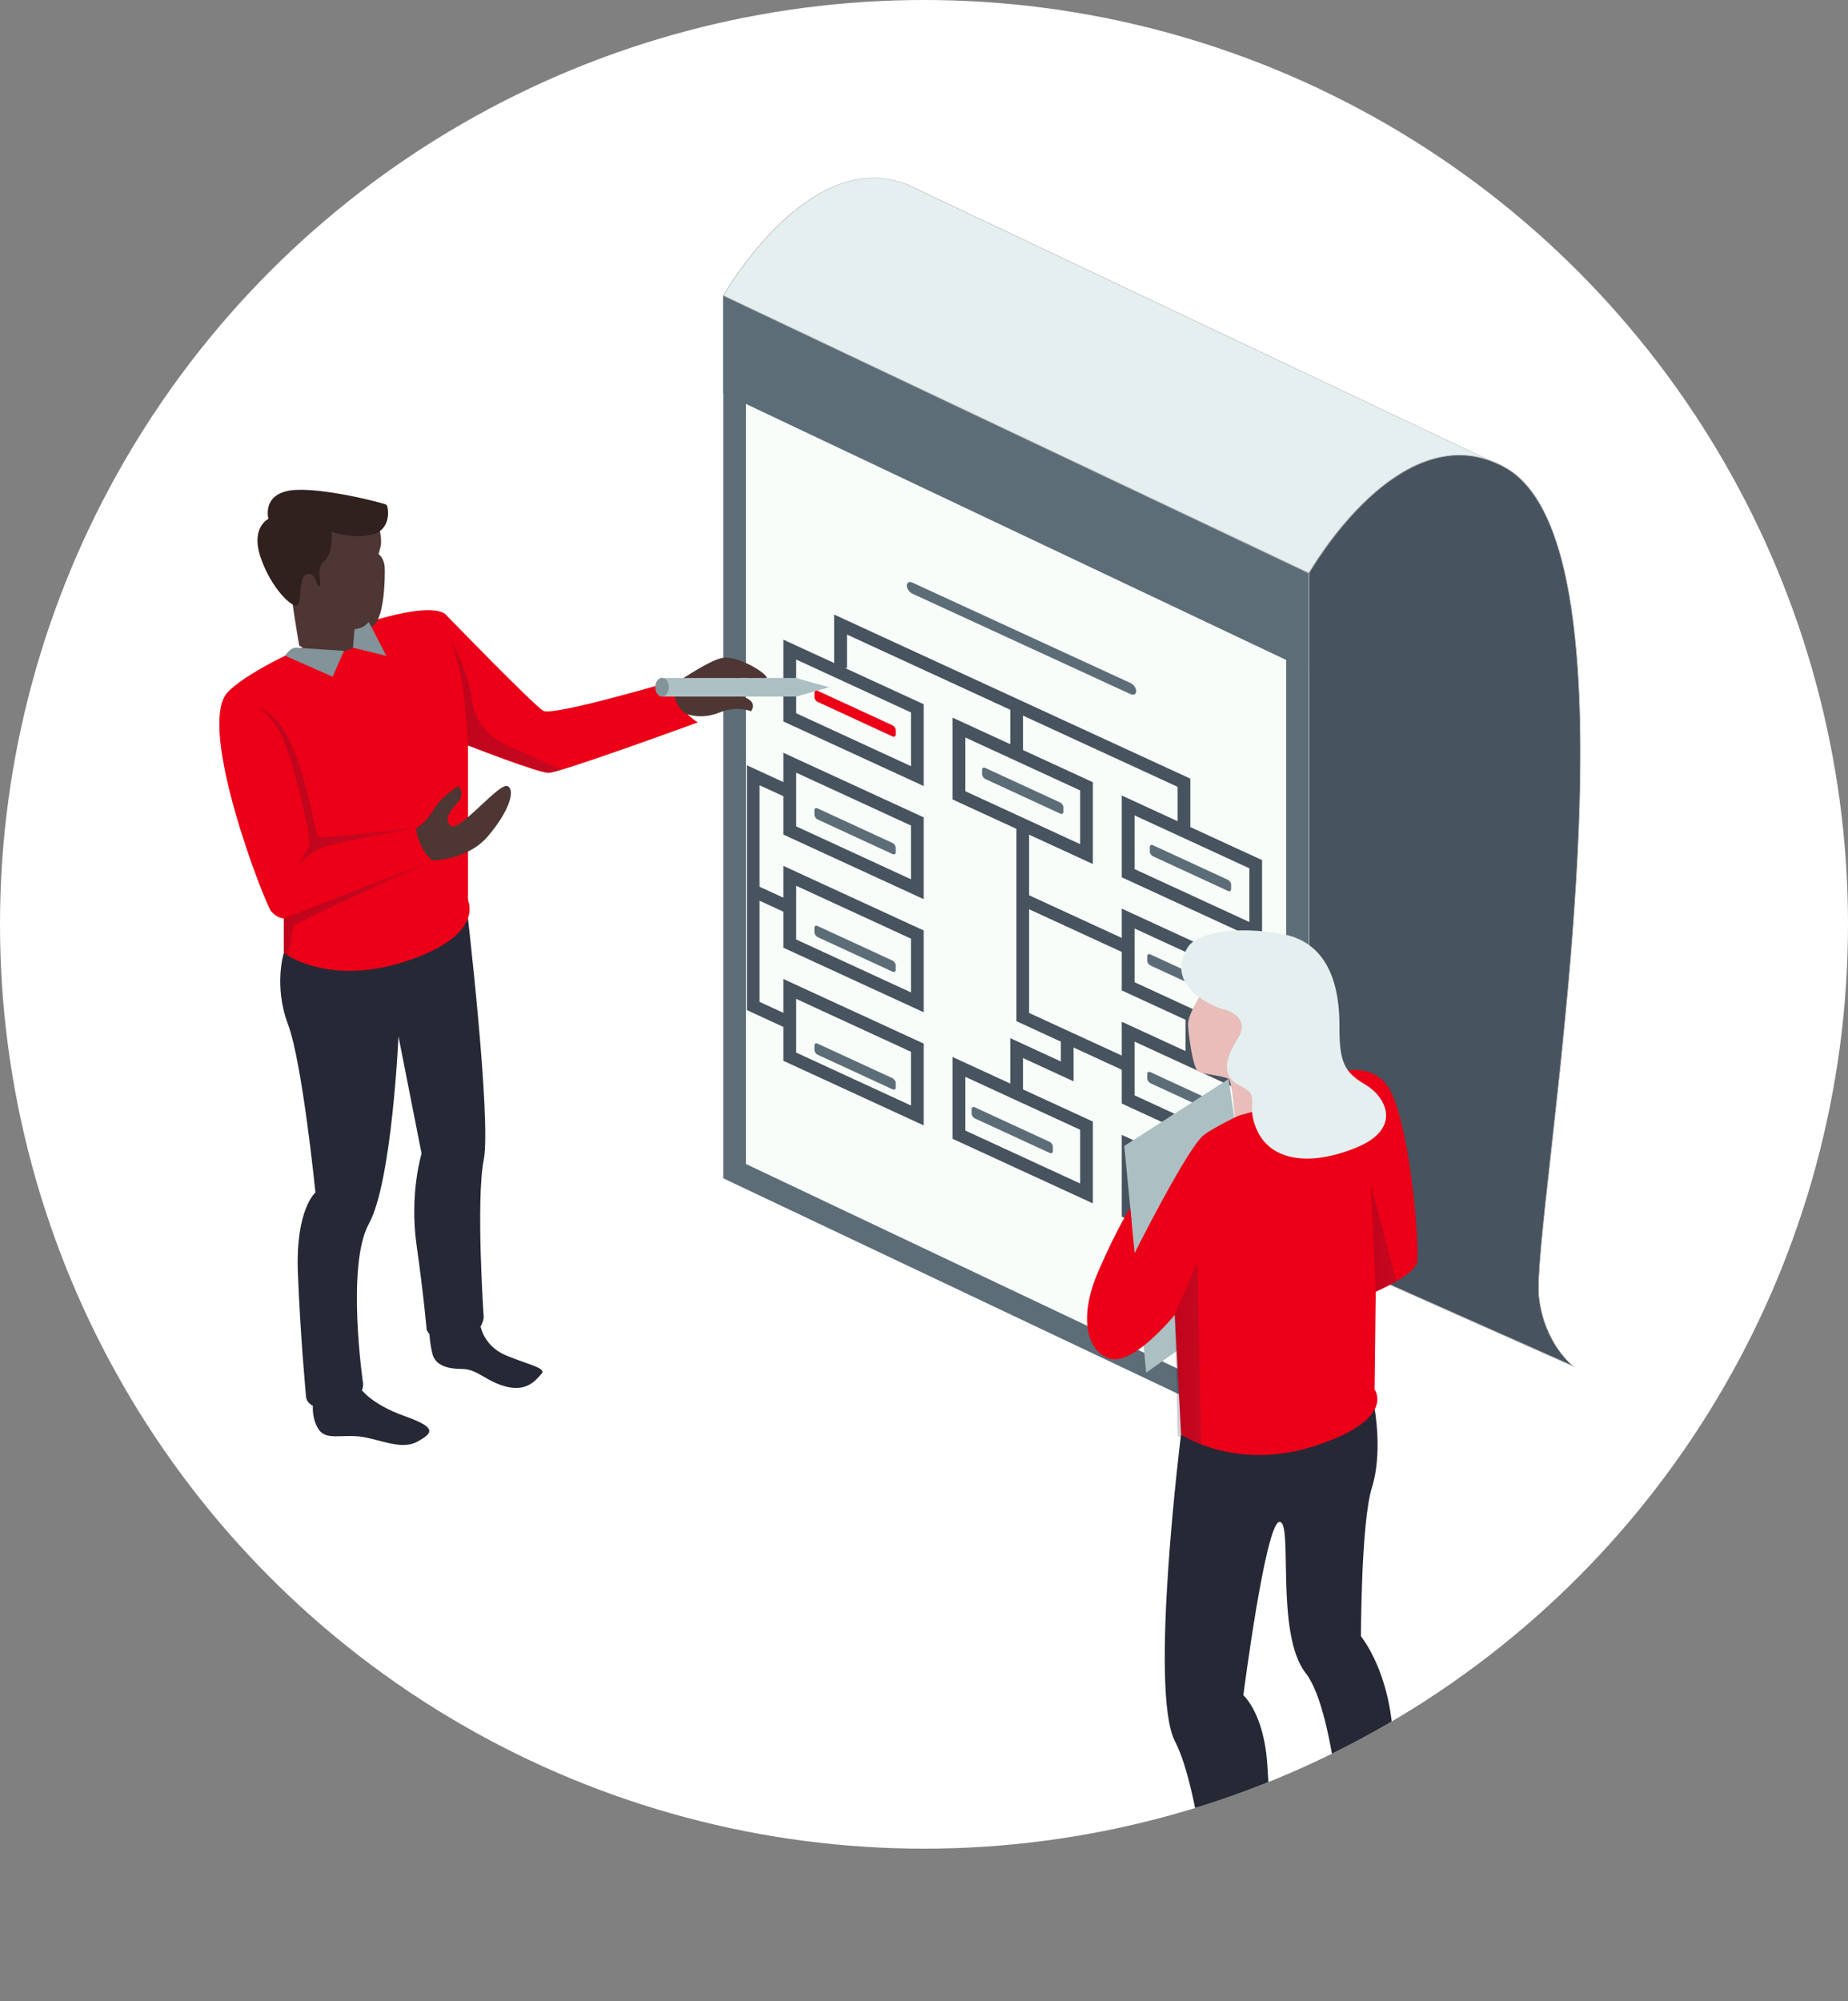 <?xml version="1.0" encoding="UTF-8"?><svg id="Layer_1" xmlns="http://www.w3.org/2000/svg" xmlns:xlink="http://www.w3.org/1999/xlink" viewBox="0 0 160 173.21"><rect x="0" y="0" width="160" height="173.21" fill="#808080" stroke="none"/><defs><style>.cls-1{fill:none;}.cls-2{fill:url(#linear-gradient);}.cls-2,.cls-3,.cls-4,.cls-5,.cls-6{opacity:.2;}.cls-7{clip-path:url(#clippath);}.cls-8{fill:#f8fdf9;}.cls-9{fill:#eb0017;}.cls-10{fill:#fff;}.cls-11{fill:#e5eff0;}.cls-12{fill:#e8bdba;}.cls-13{fill:#b2b2b2;}.cls-14{fill:#acc0c4;}.cls-15{fill:#47535e;}.cls-16{fill:#30201e;}.cls-17{fill:#262836;}.cls-18{fill:#4d3633;}.cls-19{fill:#5d6d78;}.cls-20{fill:#82939a;}.cls-3{fill:url(#linear-gradient-3);}.cls-4{fill:url(#linear-gradient-4);}.cls-5{fill:url(#linear-gradient-2);}.cls-6{fill:url(#linear-gradient-5);}</style><clipPath id="clippath"><circle class="cls-1" cx="80" cy="80" r="80"/></clipPath><linearGradient id="linear-gradient" x1="22.44" y1="68.16" x2="36.04" y2="68.16" gradientUnits="userSpaceOnUse"><stop offset="0" stop-color="#161630"/><stop offset="1" stop-color="#2d2d4d"/></linearGradient><linearGradient id="linear-gradient-2" x1="24.57" y1="78.79" x2="36.99" y2="78.79" xlink:href="#linear-gradient"/><linearGradient id="linear-gradient-3" x1="39.1" y1="61.2" x2="48.65" y2="61.2" xlink:href="#linear-gradient"/><linearGradient id="linear-gradient-4" x1="118.69" y1="107.16" x2="120.9" y2="107.16" xlink:href="#linear-gradient"/><linearGradient id="linear-gradient-5" x1="101.71" y1="117.11" x2="103.99" y2="117.11" xlink:href="#linear-gradient"/></defs><circle class="cls-10" cx="80" cy="80" r="80"/><g class="cls-7"><path class="cls-19" d="m82.41,86.49l.76.33s-.33.06-.76-.33Z"/><path class="cls-19" d="m65.84,34.85l.02-.02s0,.02-.01.02h-.01Z"/><g><polygon class="cls-19" points="62.62 101.98 113.32 126 113.32 49.6 62.62 25.58 62.62 101.98"/><polygon class="cls-8" points="64.58 100.74 64.58 28.67 111.36 50.84 111.36 122.91 64.58 100.74"/><polygon class="cls-19" points="62.62 34.03 113.32 58.05 113.32 49.6 62.62 25.58 62.62 34.03"/><g><path class="cls-11" d="m129.05,39.88l-15.73,9.72-27.3-12.94-23.38-11.07s.01-.02.01-.03h0c.55-.94,6.89-11.52,14.5-10.01.47.1.94.23,1.41.42l.05.02.99.47h.02s49.43,23.42,49.43,23.42Z"/><path class="cls-13" d="m113.32,49.63h-.01s-50.72-24.04-50.72-24.04l.03-.03s0,0,0,0h0s.01-.02.01-.02c.64-1.1,6.15-10.15,13.02-10.15.5,0,1,.05,1.51.15.48.1.95.24,1.42.42l.05.02.99.47.02.02,49.47,23.43-.04.03-15.75,9.72Zm-50.64-24.06l50.64,23.99,15.67-9.68-49.38-23.38-.02-.02-1.03-.49c-.47-.18-.93-.32-1.41-.42-7.51-1.49-13.78,8.81-14.47,9.98h0s0,0,0,0Z"/></g><g><path class="cls-15" d="m113.32,49.6s7.99-14.14,17-9.14c13.14,7.3,2.19,65.49,2.93,71.82.48,4.1,2.98,5.97,2.98,5.97l-22.91-10.18v-58.47Z"/><path class="cls-13" d="m136.45,118.38l-23.16-10.29v-58.5h0s2.04-3.58,5.13-6.46c1.82-1.69,3.64-2.83,5.43-3.38,2.24-.69,4.42-.46,6.48.69,2.33,1.29,4.05,4.3,5.13,8.93.92,3.96,1.39,9.23,1.39,15.67.01,11.77-1.47,25.14-2.56,34.9-.7,6.28-1.2,10.81-1.02,12.35.25,2.11,1.04,3.62,1.66,4.51.68.97,1.3,1.44,1.31,1.44l.2.15Zm-23.1-10.33l22.71,10.09c-.23-.2-.68-.64-1.16-1.32-.63-.9-1.43-2.41-1.68-4.53-.18-1.55.32-6.08,1.02-12.36,1.08-9.76,2.57-23.13,2.56-34.89,0-6.43-.48-11.7-1.39-15.66-1.07-4.62-2.79-7.61-5.1-8.89-2.05-1.14-4.21-1.37-6.43-.68-1.78.55-3.6,1.68-5.41,3.37-3.02,2.82-5.01,6.26-5.11,6.43v58.45Z"/></g><g><path class="cls-15" d="m79.97,68.03l-12.15-5.59v-7.08l12.15,5.59v7.08Zm-11.04-6.3l9.94,4.58v-4.65l-9.94-4.58v4.65Z"/><path class="cls-15" d="m94.62,74.78l-12.15-5.59v-7.08l12.15,5.59v7.08Zm-11.04-6.3l9.94,4.58v-4.65l-9.94-4.58v4.65Z"/><path class="cls-15" d="m109.27,81.52l-12.15-5.59v-7.08l12.15,5.59v7.08Zm-11.04-6.3l9.94,4.58v-4.65l-9.94-4.58v4.65Z"/><path class="cls-15" d="m79.97,77.82l-12.15-5.59v-7.08l12.15,5.59v7.08Zm-11.04-6.3l9.94,4.58v-4.65l-9.94-4.58v4.65Z"/><path class="cls-15" d="m109.27,91.31l-12.15-5.59v-7.08l12.15,5.59v7.08Zm-11.04-6.3l9.94,4.58v-4.65l-9.94-4.58v4.65Z"/><path class="cls-15" d="m79.97,87.61l-12.15-5.59v-7.08l12.15,5.59v7.08Zm-11.04-6.3l9.94,4.58v-4.65l-9.94-4.58v4.65Z"/><path class="cls-15" d="m109.27,101.1l-12.15-5.59v-7.08l12.15,5.59v7.08Zm-11.04-6.3l9.94,4.58v-4.65l-9.94-4.58v4.65Z"/><path class="cls-15" d="m79.97,97.4l-12.15-5.59v-7.08l12.15,5.59v7.08Zm-11.04-6.3l9.94,4.58v-4.65l-9.94-4.58v4.65Z"/><path class="cls-15" d="m94.62,104.15l-12.15-5.59v-7.08l12.15,5.59v7.08Zm-11.04-6.3l9.94,4.58v-4.65l-9.94-4.58v4.65Z"/><path class="cls-15" d="m109.27,110.89l-12.15-5.59v-7.08l12.15,5.59v7.08Zm-11.04-6.3l9.94,4.58v-4.65l-9.94-4.58v4.65Z"/><polygon class="cls-15" points="68.15 89.03 64.66 87.42 64.66 66.23 68.61 68.05 68.15 69.06 65.76 67.96 65.76 86.71 68.61 88.02 68.15 89.03"/><rect class="cls-15" x="66.24" y="76.07" width="1.1" height="3.49" transform="translate(-31.82 105.94) rotate(-65.27)"/><rect class="cls-15" x="102.64" y="87.91" width="1.1" height="3.93"/><rect class="cls-15" x="101.96" y="97.38" width="1.1" height="3.93"/><polygon class="cls-15" points="103.06 71.94 101.96 71.94 101.96 68.1 73.33 54.92 73.33 57.82 72.22 57.82 72.22 53.19 103.06 67.39 103.06 71.94"/><rect class="cls-15" x="87.47" y="61.08" width="1.1" height="4.19"/><polygon class="cls-15" points="97.44 92.73 88 88.38 88 71.37 89.1 71.37 89.1 87.67 97.91 91.72 97.44 92.73"/><rect class="cls-15" x="92.56" y="74.92" width="1.1" height="10.05" transform="translate(-18.45 131.08) rotate(-65.28)"/><polygon class="cls-15" points="88.57 94.64 87.47 94.64 87.47 89.85 91.85 91.87 91.85 89.8 92.95 89.8 92.95 93.59 88.57 91.57 88.57 94.64"/><path class="cls-19" d="m97.89,60.08l-18.9-8.7c-.26-.12-.48-.44-.48-.7h0c0-.26.22-.38.48-.26l18.9,8.7c.26.12.48.44.48.7h0c0,.26-.22.38-.48.26Z"/><path class="cls-9" d="m77.26,63.73l-6.46-2.98c-.16-.07-.29-.26-.29-.42v-.39c0-.16.13-.23.29-.15l6.46,2.98c.16.07.29.26.29.42v.39c0,.16-.13.23-.29.15Z"/><path class="cls-19" d="m77.26,73.91l-6.46-2.98c-.16-.07-.29-.26-.29-.42v-.39c0-.16.13-.23.29-.15l6.46,2.98c.16.07.29.26.29.42v.39c0,.16-.13.23-.29.15Z"/><path class="cls-19" d="m77.26,84.09l-6.46-2.98c-.16-.07-.29-.26-.29-.42v-.39c0-.16.13-.23.29-.15l6.46,2.98c.16.07.29.26.29.42v.39c0,.16-.13.23-.29.15Z"/><path class="cls-19" d="m77.26,94.27l-6.46-2.98c-.16-.07-.29-.26-.29-.42v-.39c0-.16.13-.23.29-.15l6.46,2.98c.16.07.29.26.29.42v.39c0,.16-.13.23-.29.15Z"/><path class="cls-19" d="m106.08,86.55l-6.46-2.98c-.16-.07-.29-.26-.29-.42v-.39c0-.16.13-.23.29-.15l6.46,2.98c.16.07.29.26.29.42v.39c0,.16-.13.23-.29.15Z"/><path class="cls-19" d="m106.08,96.74l-6.46-2.98c-.16-.07-.29-.26-.29-.42v-.39c0-.16.13-.23.29-.15l6.46,2.98c.16.07.29.26.29.42v.39c0,.16-.13.23-.29.15Z"/><path class="cls-19" d="m106.08,106.92l-6.46-2.98c-.16-.07-.29-.26-.29-.42v-.39c0-.16.13-.23.29-.15l6.46,2.98c.16.07.29.26.29.42v.39c0,.16-.13.23-.29.15Z"/><path class="cls-19" d="m91.78,70.41l-6.46-2.98c-.16-.07-.29-.26-.29-.42v-.39c0-.16.13-.23.29-.15l6.46,2.98c.16.07.29.26.29.42v.39c0,.16-.13.23-.29.15Z"/><path class="cls-19" d="m106.3,77.1l-6.46-2.98c-.16-.07-.29-.26-.29-.42v-.39c0-.16.13-.23.29-.15l6.46,2.98c.16.07.29.26.29.42v.39c0,.16-.13.23-.29.15Z"/><path class="cls-19" d="m90.87,99.78l-6.46-2.98c-.16-.07-.29-.26-.29-.42v-.39c0-.16.13-.23.29-.15l6.46,2.98c.16.07.29.26.29.42v.39c0,.16-.13.23-.29.15Z"/></g></g><g><path class="cls-17" d="m24.57,82.48s-.89,2.84.36,6.16c1.25,3.31,2.38,14.57,2.38,14.57,0,0-1.73,1.44-1.52,6.94.21,5.5.71,10.76.71,10.76,0,0,.06,1.31,2.56.88,2.5-.44,2.38-2,2.38-2,0,0-1.5-10.26.5-13.88,2-3.63,2.56-16.21,2.56-16.21l2,10.14s-1.06,3.44-.44,7.88c.63,4.44.88,7.38.88,7.38,0,0,.72,1.63,2.77,1.06,2.05-.56,2.17-2.12,2.17-2.12,0,0-.69-10.14,0-13.64.69-3.5-1.5-22.12-1.5-22.12l-15.81,4.21Z"/><path class="cls-9" d="m38.55,53.14c-2.51-1.73-16.01,3.82-18.82,6.75-2.81,2.93,3.23,18.4,3.76,19,.54.6,1.08.6,1.08.6v2.99s3.82,2.95,10.63.7c6.81-2.25,5.32-5.24,5.32-5.24v-13.42s6.03,2.37,6.99,2.37,12.91-4.37,12.91-4.37c0,0-1.19-.63-1.79-2.07l-.6-1.44s-10.16,2.99-10.99,2.51c-.84-.48-8.48-8.36-8.48-8.36Z"/><path class="cls-18" d="m59.53,61.81s1.2.49,2.75-.14c1.56-.64,2.74-.11,2.74-.11,0,0,.57-.66-.35-1.12-.92-.46-2.31-.37-2.31-.37,0,0,1.02-1.56,2.2-1.4,1.18.15,2.02.35,1.78-.11-.24-.46-2.54-1.84-3.79-1.62s-4.38,2.42-4.38,2.42c0,0,.32,2.17,1.36,2.46Z"/><path class="cls-18" d="m36.04,71.66s-.04.63.49,1.65c.54,1.03.94,1.16.94,1.16,0,0,2.99,0,4.78-2.1,1.79-2.1,2.41-3.97,1.7-4.33s-4.15,3.97-4.91,3.44c-.76-.54.13-1.49.67-2.13.54-.64,0-1.33,0-1.33,0,0-1.47.87-2.19,2.08-.71,1.21-1.47,1.56-1.47,1.56Z"/><path class="cls-17" d="m31.33,120.31s.89,1.25,3.7,2.25c2.81,1,2.49,1.45,1.09,2.22-1.4.77-3.35-.27-4.98-.45-1.63-.18-2.9.32-3.53-.59-.63-.91-.52-2.08-.52-2.08,0,0,3.63-.29,4.25-1.35Z"/><path class="cls-17" d="m41.61,114.79s.26,1.7,2.2,2.52c1.95.81,3.53,1.09,3.08,1.58-.45.5-1.22,1.58-3.03,1.13-1.81-.45-2.49-1.54-3.89-1.54s-2.31-.41-2.53-1.31c-.23-.91-.26-1.73-.26-1.73,0,0,3.24,1,4.44-.65Z"/><path class="cls-2" d="m22.44,61.32s1.21.66,2.09,2.69c.88,2.03,2.53,8.62,2.2,9.28s-1.04,1.7-1.04,1.7c0,0,.99-1.21,2.42-1.7,1.43-.49,7.94-1.63,7.94-1.63,0,0-8,.92-8.44.81s-1.54-10.21-5.16-11.15Z"/><path class="cls-5" d="m24.57,79.49l12.42-4.82s-11.25,5.09-11.49,5.42-.56,2.82-.56,2.82l-.37-.43v-2.99Z"/><path class="cls-3" d="m40.52,64.52s-.22-4.72-.82-6.84l-.6-2.12s1.51,2.71,1.74,4.88c.24,2.18,1.65,3.43,3.06,4.08,1.41.65,4.75,2.09,4.75,2.09,0,0-1.1.33-1.53.22-.43-.11-6.6-2.31-6.6-2.31Z"/><path class="cls-18" d="m32.76,45.36s.36,1.31.19,1.95l-.17.64s.5.37.53,1.19c.03.82-.02,4.15-.92,4.94s-1.54.62-1.54.62l.13,1.1s0,.25-1.66.71c-1.66.46-3.41-.63-3.41-.63,0,0-.97-5.47-.89-6.79.08-1.32,1.7-4.97,1.7-4.97l6.04,1.23Z"/><path class="cls-16" d="m28.7,46.02s1.86.68,3.56.23c1.7-.45,1.36-2.43,1.2-2.56-.17-.14-5.87-1.61-8.34-1.24-2.46.38-1.88,2.46-1.88,2.46,0,0-1.58.73-.66,3.38.91,2.65,2.8,4.45,3.19,4.07.39-.39.05-2.59.84-2.69.79-.1.74,1.02,1.03,1.04.29.01-.37-1.53.43-2.15.8-.62.64-2.54.64-2.54Z"/><g><polygon class="cls-14" points="68.9 58.68 71.79 59.48 69.1 60.24 68.9 58.68"/><path class="cls-14" d="m68.9,58.68h-11.68v1.61h11.68c.33,0,.59-.36.59-.81s-.27-.81-.59-.81Z"/><ellipse class="cls-20" cx="57.32" cy="59.48" rx=".59" ry=".81"/></g><path class="cls-20" d="m25.69,56.06l4.09.27-.98,2.24-4.12-1.82s.45-.74,1.01-.7Z"/><path class="cls-20" d="m30.71,54.46s.58-.06.91-.34l.32-.28,1.51,2.92-2.89-.7.14-1.6Z"/></g><g><path class="cls-17" d="m110.52,168.26s1.72,3.11.4,4.11c-1.32,1-2.59,1.25-5.74-.03-3.15-1.27-7.15-2.26-6.68-3.43.47-1.17,1.02-1.47,2.54-1.24,1.52.23,4.03.29,4.03.29,0,0,2.71,1.9,5.46.3Z"/><path class="cls-17" d="m121.03,161.62s1.37,2.71.35,3.59c-1.02.89-1.79,1.09-5.26-.03-3.47-1.12-6.33-1.92-6.28-3.09.05-1.17.23-2.39,2.97-1.49,2.74.9,3.84.67,3.84.67,0,0,3.01.55,4.38.35Z"/><path class="cls-17" d="m119.02,121.96s.7,3.81-.24,6.79c-.94,2.98-.95,12.87-.95,12.87,0,0,2.57,3.08,2.79,9.01.22,5.93.65,10.53.65,10.53,0,0-.3,1.25-2.37,1.54-2.07.29-2.42-.64-2.42-.64,0,0-.74-13.83-3.43-17.25-2.69-3.42-1.06-13.21-2.28-13.09-1.21.12-3.12,15-3.12,15,0,0,1.81,1.58,2.08,6.1.26,4.53,1.07,14.69,1.07,14.69,0,0,.13,1.39-2.22,1.53-2.35.14-3.52-1.06-3.52-1.06,0,0-1.07-12.94-3.33-17.27-2.26-4.33.52-26.54.52-26.54,0,0,10.62,3.8,16.76-2.19Z"/><polygon class="cls-14" points="106.37 93.39 97.34 99.18 99.24 118.8 109.12 111.78 106.37 93.39"/><path class="cls-9" d="m113.45,93.56s4.53-2.34,6.57.28c2.04,2.62,2.94,14.33,2.66,15.44-.28,1.11-3.57,2.52-3.57,2.52l-.1,8.45s1.91,2.55-5.03,4.85c-6.94,2.31-11.72-.94-11.72-.94l-.55-10.36s-3.54,4.37-5.58,3.8c-2.04-.57-2.77-3.56-1.05-7.54,1.73-3.97,2.78-5.51,2.78-5.51l.38,3.9s4.57-9.13,6-10.23c1.43-1.1,9.22-4.65,9.22-4.65Z"/><g><path class="cls-12" d="m104.2,85.73s-1.4,2.02-1.34,3.01c.06.98.43,3.77.9,4.01.47.24,2.31.38,2.62.64.31.26.52,3.26.52,3.26l4.69-1.28-.94-9.74-6.44.11Z"/><path class="cls-11" d="m105.95,87.35c1.05.29,2.12,1.08,1.23,2.51-.89,1.43-1.71,3.2.22,4.13,1.93.93.29,1.47,1.49,3.95,1.2,2.47,4.43,3.05,8.5,1.4,4.07-1.65,2.62-4.41.82-5.47-1.8-1.06-2.26-1.91-2.24-5.04.02-3.13-.75-7.18-4.86-7.97-4.1-.79-7.51-.11-8.27,1.12-2.05,3.3,2.06,5.1,3.11,5.39Z"/></g><polygon class="cls-4" points="119.12 111.79 118.69 102.53 120.9 110.89 119.12 111.79"/><polygon class="cls-6" points="101.71 113.79 103.68 109.23 103.99 125 101.97 124.28 101.71 113.79"/></g></g></svg>